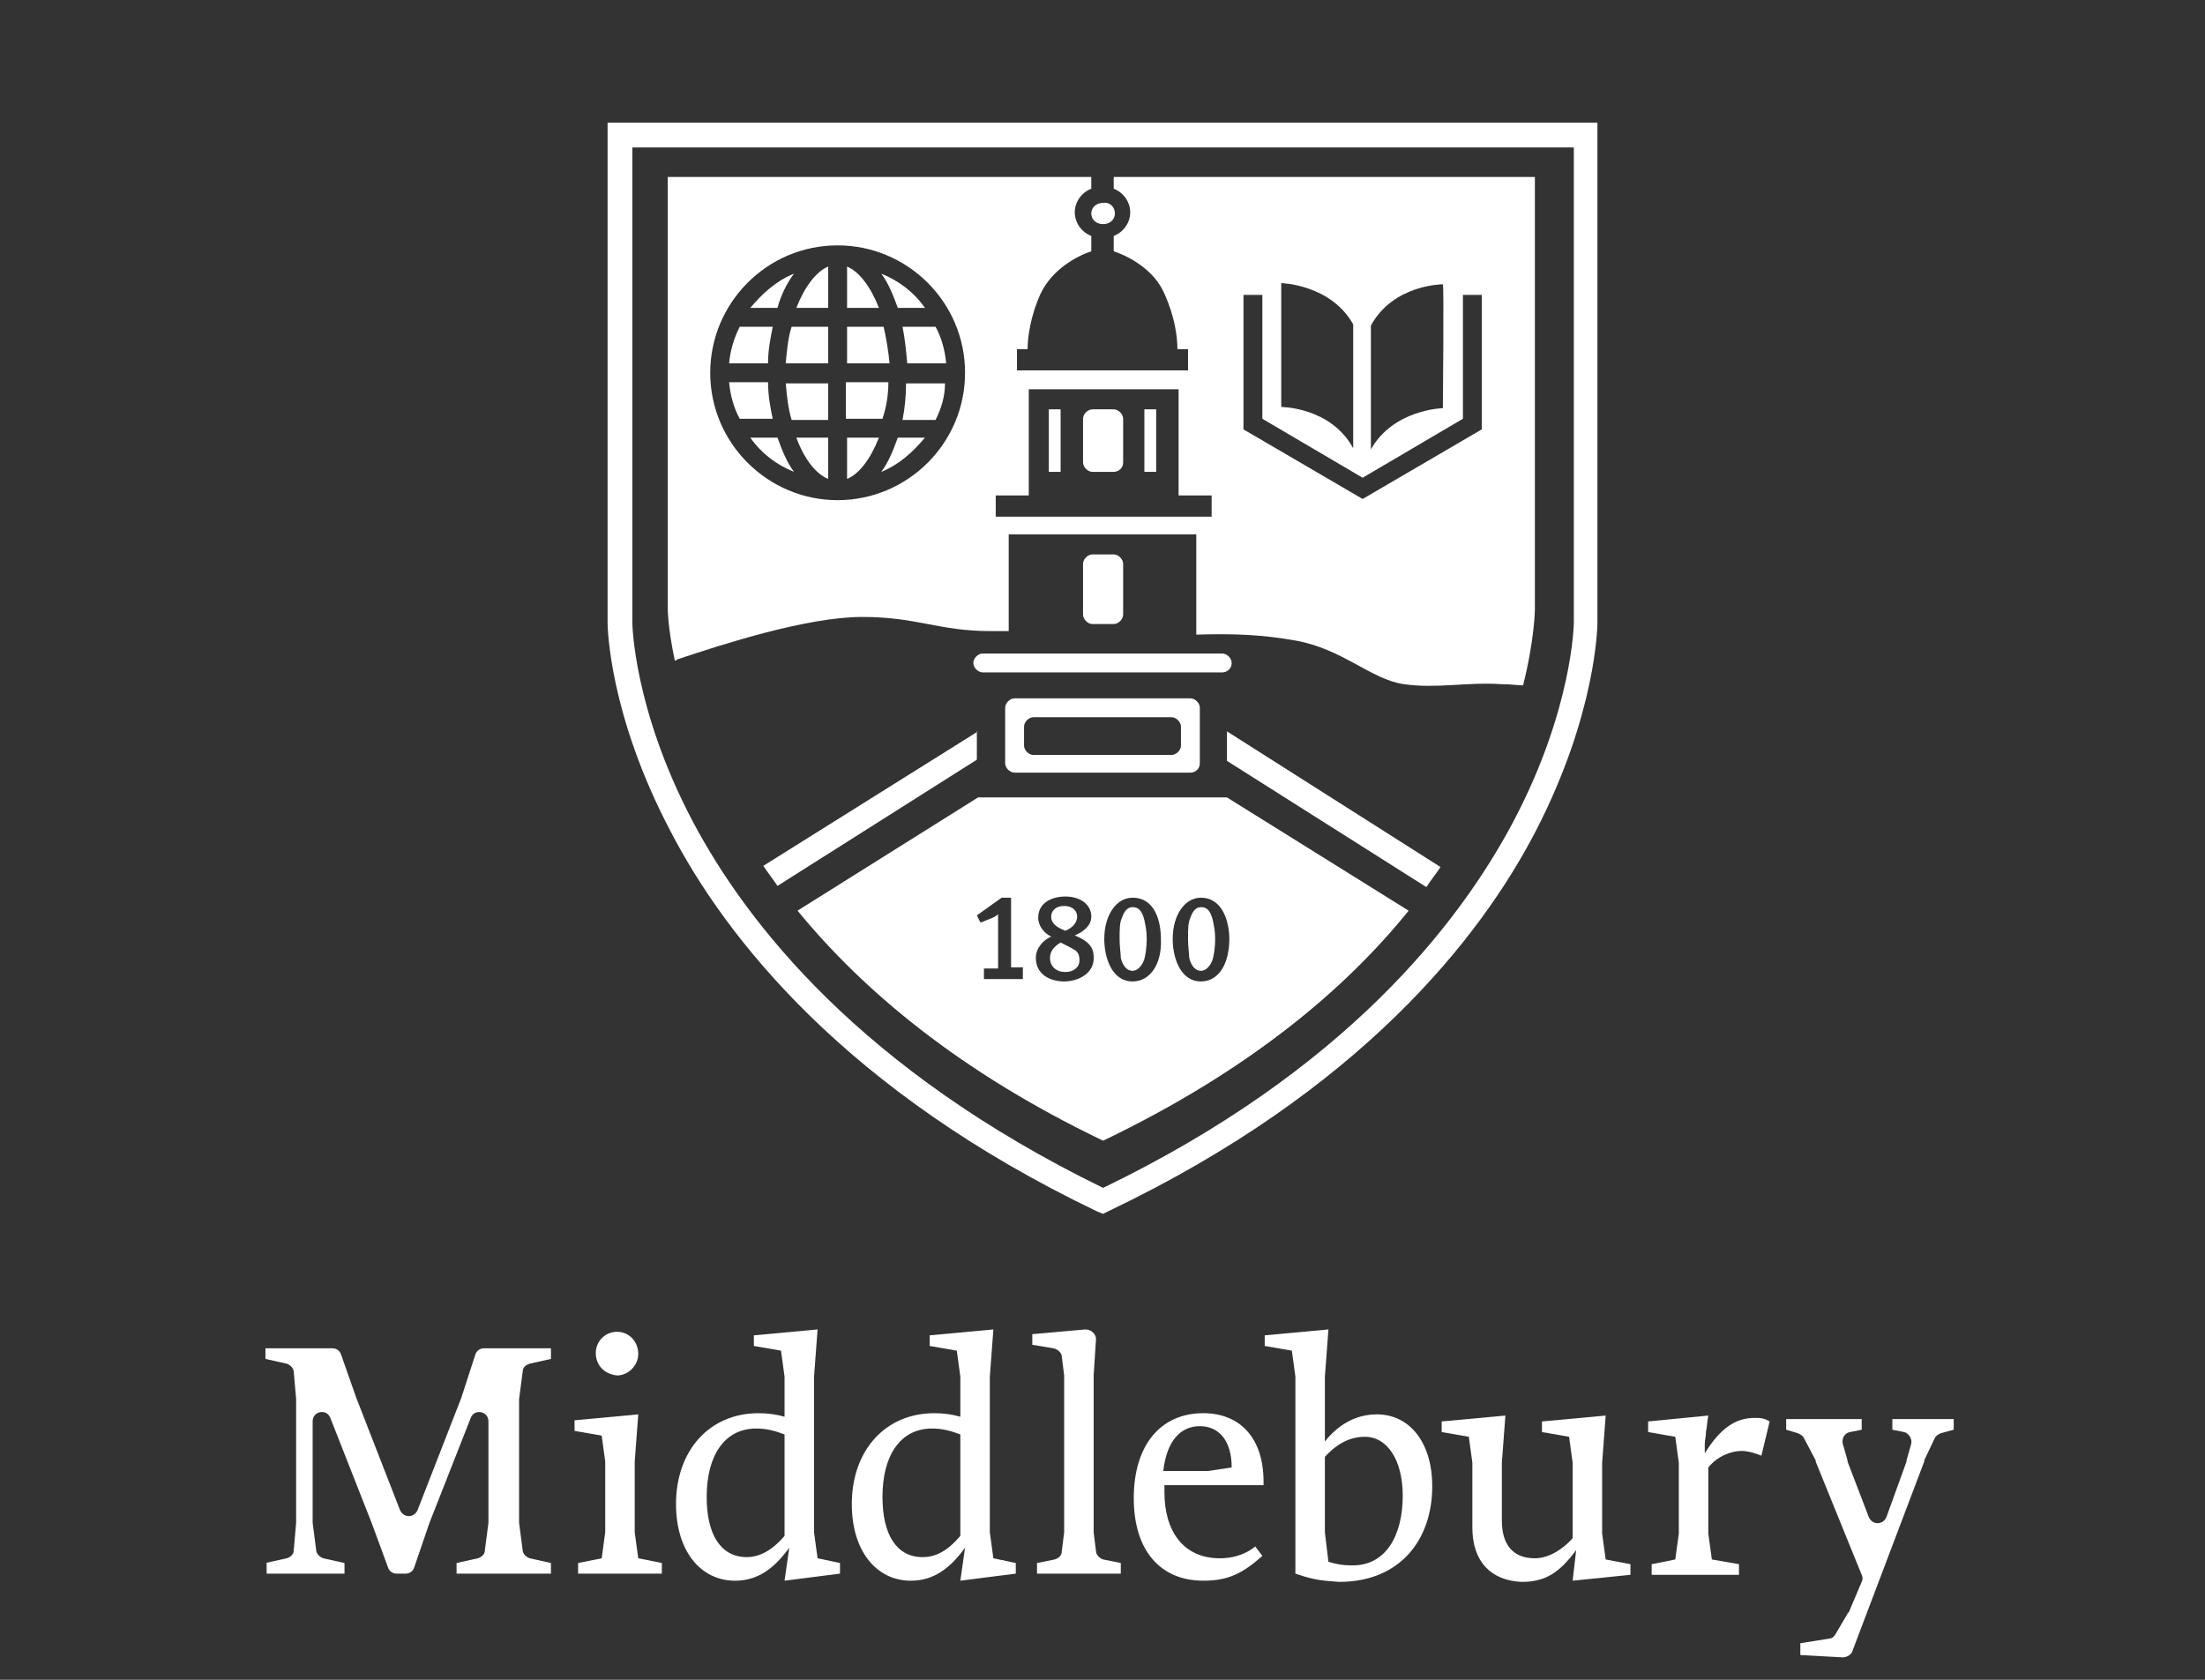 <?xml version="1.0" encoding="utf-8"?>
<!-- Generator: Adobe Illustrator 25.4.1, SVG Export Plug-In . SVG Version: 6.00 Build 0)  -->
<svg version="1.1"
	 id="svg4155" inkscape:version="0.91 r13725" sodipodi:docname="logo_college.svg" xmlns:cc="http://creativecommons.org/ns#" xmlns:dc="http://purl.org/dc/elements/1.1/" xmlns:inkscape="http://www.inkscape.org/namespaces/inkscape" xmlns:rdf="http://www.w3.org/1999/02/22-rdf-syntax-ns#" xmlns:sodipodi="http://sodipodi.sourceforge.net/DTD/sodipodi-0.dtd" xmlns:svg="http://www.w3.org/2000/svg"
	 xmlns="http://www.w3.org/2000/svg" xmlns:xlink="http://www.w3.org/1999/xlink" x="0px" y="0px" viewBox="0 0 186.9 142.4"
	 style="enable-background:new 0 0 186.9 142.4;" xml:space="preserve">
<rect x="0" y="0" width="186.9" height="142.4" fill="#333333" stroke="none"/>
<style type="text/css">
	.st0{fill:#FFFFFF;}
	.st1{clip-path:url(#SVGID_00000118392780469187337430000005669183871801847947_);fill:#FFFFFF;}
	.st2{clip-path:url(#SVGID_00000039114878635601841760000004849774819075746735_);fill:#FFFFFF;}
	.st3{clip-path:url(#SVGID_00000081614388573407361870000006737404286283685802_);fill:#FFFFFF;}
	.st4{clip-path:url(#SVGID_00000052079207402440758110000003481295092975072658_);fill:#FFFFFF;}
	.st5{clip-path:url(#SVGID_00000024712764390524987580000000077199066125801917_);fill:#FFFFFF;}
</style>
<path id="path4529" inkscape:connector-curvature="0" class="st0" d="M22.5,132.5l1.8-0.4c0.3-0.1,0.6-0.3,0.6-0.7l0.2-2.3
	c0,0,0-0.1,0-0.1v-10.3c0,0,0-0.1,0-0.1l-0.2-2.3c0-0.3-0.3-0.6-0.6-0.7l-1.8-0.4v-0.9h5.7c0.3,0,0.6,0.2,0.7,0.5l1.3,3.7l3.7,9.5
	c0.3,0.7,1.2,0.7,1.5,0l3.7-9.5c0,0,0,0,0,0l1.2-3.7c0.1-0.3,0.4-0.5,0.7-0.5h5.7v0.9l-1.8,0.4c-0.3,0.1-0.6,0.3-0.6,0.7l-0.3,2.3
	c0,0,0,0.1,0,0.1v10.3c0,0,0,0.1,0,0.1l0.3,2.3c0,0.3,0.3,0.6,0.6,0.7l1.8,0.4v0.9h-8v-0.9l1.8-0.4c0.3-0.1,0.6-0.3,0.6-0.7l0.3-2.3
	c0,0,0-0.1,0-0.1v-8.5c0-0.9-1.2-1.1-1.5-0.3l-3.5,8.9l-1.3,3.8c-0.1,0.3-0.4,0.5-0.7,0.5h-0.8c-0.3,0-0.6-0.2-0.7-0.5l-1.4-3.8
	l-3.5-8.9c-0.3-0.8-1.5-0.6-1.5,0.3v8.5c0,0,0,0.1,0,0.1l0.3,2.3c0,0.3,0.3,0.6,0.6,0.7l1.8,0.4v0.9h-6.6V132.5z"/>
<g>
	<defs>
		<path id="SVGID_1_" d="M-624.6,396.9h988.4c0.4,0,0.8-0.4,0.8-0.8v-763.4c0-0.4-0.4-0.8-0.8-0.8h-988.4c-0.4,0-0.8,0.4-0.8,0.8
			v763.4C-625.4,396.5-625,396.9-624.6,396.9z"/>
	</defs>
	<clipPath id="SVGID_00000096051711705311207070000008223875111569611164_">
		<use xlink:href="#SVGID_1_"  style="overflow:visible;"/>
	</clipPath>
	
		<path id="path4541" inkscape:connector-curvature="0" style="clip-path:url(#SVGID_00000096051711705311207070000008223875111569611164_);fill:#FFFFFF;" d="
		M49,132.5l2-0.4l0.3-2.2v-6l-0.3-2.2l-2.3-0.4v-0.9l5.4-0.5l-0.3,4v6l0.3,2.2l2,0.4v0.9H49V132.5z M50.5,114.7c0-1,0.8-1.8,1.8-1.8
		c1,0,1.8,0.8,1.8,1.9c0,0.9-0.8,1.8-1.8,1.8C51.3,116.5,50.5,115.8,50.5,114.7"/>
	
		<path id="path4545" inkscape:connector-curvature="0" style="clip-path:url(#SVGID_00000096051711705311207070000008223875111569611164_);fill:#FFFFFF;" d="
		M57.3,127.5c0-4.5,2.8-7.7,7-7.7c0.8,0,1.5,0.1,2.2,0.3v-3.4l-0.3-2.2l-2.3-0.4v-0.9l5.4-0.5l-0.3,4v13.2l0.3,2.2l1.9,0.4v0.9
		l-4.7,0.6l0.4-2.8c-1.3,1.8-2.7,2.8-4.6,2.8C59.4,134,57.3,131.5,57.3,127.5 M66.5,130.2v-8.6c-0.8-0.3-1.5-0.5-2.4-0.5
		c-2.7,0-4.2,2.3-4.2,5.8c0,3.2,1.2,5.1,3.4,5.1C64.3,132,65.4,131.5,66.5,130.2"/>
	
		<path id="path4549" inkscape:connector-curvature="0" style="clip-path:url(#SVGID_00000096051711705311207070000008223875111569611164_);fill:#FFFFFF;" d="
		M72.2,127.5c0-4.5,2.8-7.7,7-7.7c0.8,0,1.5,0.1,2.2,0.3v-3.4l-0.3-2.2l-2.3-0.4v-0.9l5.4-0.5l-0.3,4v13.2l0.3,2.2l1.9,0.4v0.9
		l-4.7,0.6l0.4-2.8c-1.3,1.8-2.7,2.8-4.6,2.8C74.3,134,72.2,131.5,72.2,127.5 M81.4,130.2v-8.6c-0.8-0.3-1.5-0.5-2.4-0.5
		c-2.7,0-4.2,2.3-4.2,5.8c0,3.2,1.2,5.1,3.4,5.1C79.3,132,80.3,131.5,81.4,130.2"/>
</g>
<path id="path4553" inkscape:connector-curvature="0" class="st0" d="M87.9,132.5l1.5-0.3c0.3-0.1,0.6-0.3,0.6-0.7l0.2-1.6
	c0,0,0-0.1,0-0.1v-13.1c0,0,0-0.1,0-0.1L90,115c0-0.3-0.3-0.6-0.7-0.7l-1.8-0.3v-0.9l4.5-0.4c0.5,0,0.9,0.4,0.9,0.8l-0.2,3.1
	c0,0,0,0,0,0.1v13.1c0,0,0,0.1,0,0.1l0.2,1.6c0,0.3,0.3,0.6,0.6,0.7l1.5,0.3v0.9h-7.1V132.5z"/>
<g>
	<defs>
		<path id="SVGID_00000051351725241693068680000007706366554709364111_" d="M-624.6,396.9h988.4c0.4,0,0.8-0.4,0.8-0.8v-763.4
			c0-0.4-0.4-0.8-0.8-0.8h-988.4c-0.4,0-0.8,0.4-0.8,0.8v763.4C-625.4,396.5-625,396.9-624.6,396.9z"/>
	</defs>
	<clipPath id="SVGID_00000126283043785079507420000018443382539535028405_">
		<use xlink:href="#SVGID_00000051351725241693068680000007706366554709364111_"  style="overflow:visible;"/>
	</clipPath>
	
		<path id="path4565" inkscape:connector-curvature="0" style="clip-path:url(#SVGID_00000126283043785079507420000018443382539535028405_);fill:#FFFFFF;" d="
		M96.1,127c0-4.4,2.2-7.2,5.9-7.2c3,0,5.2,2,5.1,6.1h-8.4c0,0,0,0.4,0,0.6c0,3.3,1.6,5.6,4.7,5.6c0.9,0,2-0.2,3-1l0.6,0.8
		c-1.7,1.5-2.9,2.1-5,2.1C98.4,134,96.1,131.5,96.1,127 M102.4,124.7l2-0.3c0-2.3-1.1-3.5-2.7-3.5c-1.6,0-2.8,1.2-3.1,3.8
		C98.6,124.7,102.4,124.7,102.4,124.7z"/>
	
		<path id="path4569" inkscape:connector-curvature="0" style="clip-path:url(#SVGID_00000126283043785079507420000018443382539535028405_);fill:#FFFFFF;" d="
		M109.8,133.4v-16.7l-0.3-2.2l-2.3-0.4v-0.9l5.4-0.5l-0.3,4v5.5c1.1-1.4,2.6-2.3,4.4-2.3c2.8,0,4.7,2.4,4.7,6.1
		c0,4.5-2.7,8.1-7.9,8.1C112.3,134,111.5,134,109.8,133.4 M118.9,126.8c0-3-1.3-5-3.2-5c-1.2,0-2.3,0.5-3.4,1.7v6.4l0.3,2.5
		c0.7,0.2,1.2,0.3,1.9,0.3C117.5,132.8,118.9,130.1,118.9,126.8"/>
	
		<path id="path4573" inkscape:connector-curvature="0" style="clip-path:url(#SVGID_00000126283043785079507420000018443382539535028405_);fill:#FFFFFF;" d="
		M124.8,129.5v-5.5l-0.3-2.2l-2.3-0.4v-0.9l5.4-0.5l-0.3,4v4.9c0,2,0.9,3.2,2.8,3.2c1.2,0,2.4-0.8,3.2-1.7v-6.4l-0.3-2.2l-2.3-0.4
		v-0.9l5.4-0.5l-0.3,4v6l0.3,2.2l2.1,0.4v0.9l-4.9,0.5l0.3-2.6c-1.4,1.9-2.6,2.7-4.6,2.7C126.4,134,124.8,132.4,124.8,129.5"/>
</g>
<path id="path4577" inkscape:connector-curvature="0" class="st0" d="M152.6,140.3v-1l2.5-0.4c0.2,0,0.4-0.2,0.5-0.4l1-1.7
	c0,0,0-0.1,0.1-0.1l1.1-2.6c0.1-0.2,0.1-0.4,0-0.6l-3.9-9.6c0,0,0,0,0-0.1l-1-1.9c-0.1-0.2-0.3-0.3-0.5-0.4l-1-0.3v-0.9h6.4v0.9
	l-1,0.2c-0.5,0.1-0.7,0.6-0.6,1l0.4,1.4c0,0,0,0,0,0.1l1.8,4.7c0.3,0.7,1.2,0.7,1.5,0l1.7-4.7c0,0,0,0,0-0.1l0.4-1.4
	c0.1-0.4-0.2-0.9-0.6-1l-1-0.2v-0.9h5.2v0.9l-1.1,0.3c-0.2,0.1-0.4,0.2-0.5,0.4l-0.9,1.9c0,0,0,0,0,0.1l-6.1,16.1
	c-0.1,0.3-0.5,0.5-0.8,0.5L152.6,140.3z"/>
<g>
	<defs>
		<path id="SVGID_00000175289678026303057940000002501184496142858418_" d="M-624.6,396.9h988.4c0.4,0,0.8-0.4,0.8-0.8v-763.4
			c0-0.4-0.4-0.8-0.8-0.8h-988.4c-0.4,0-0.8,0.4-0.8,0.8v763.4C-625.4,396.5-625,396.9-624.6,396.9z"/>
	</defs>
	<clipPath id="SVGID_00000140699736856040308850000013904216267348144263_">
		<use xlink:href="#SVGID_00000175289678026303057940000002501184496142858418_"  style="overflow:visible;"/>
	</clipPath>
	
		<path id="path4589" inkscape:connector-curvature="0" style="clip-path:url(#SVGID_00000140699736856040308850000013904216267348144263_);fill:#FFFFFF;" d="
		M148.7,120.2c-1.6,0-2.9,0.9-4.2,3c0,0,0-0.1,0-0.1l0-0.3c0-0.1,0-0.3,0-0.4c0-0.3,0.1-0.6,0.1-1c0.1-0.5,0.1-0.9,0.2-1.4l-5.1,0.5
		v0.9l2.3,0.4l0.3,2.2v6l-0.3,2.2l-2,0.4v0.9h7.4v-0.9l-2.3-0.4l-0.3-2.2v-0.7v-1.9v-2.1v-0.6v-0.2c0,0,0-0.1,0-0.1
		c0.8-1,2-1.4,2.8-1.4c0.6,0,1.2,0.2,1.7,0.4l0.7-2.9C149.5,120.2,149.2,120.2,148.7,120.2"/>
	
		<path id="path4593" inkscape:connector-curvature="0" style="clip-path:url(#SVGID_00000140699736856040308850000013904216267348144263_);fill:#FFFFFF;" d="
		M93.5,102.9l-0.5-0.2C71.7,92.5,61.5,79.5,56.8,70.4c-5.2-9.9-5.3-17.3-5.3-17.6V10.4h83.9v42.4c0,0.3-0.1,7.7-5.2,17.6
		c-4.7,9.1-14.9,22.1-36.3,32.3L93.5,102.9z M53.6,12.5v40.3c0,0.1,0.1,7.3,5.1,16.8c4.6,8.7,14.3,21.1,34.8,31.1
		c20.5-9.9,30.2-22.4,34.8-31.1c5-9.5,5.1-16.7,5.1-16.8V12.5H53.6z"/>
	
		<path id="path4597" inkscape:connector-curvature="0" style="clip-path:url(#SVGID_00000140699736856040308850000013904216267348144263_);fill:#FFFFFF;" d="
		M78.4,26.1c-0.9-1.3-2.2-2.3-3.7-2.9c0.6,0.8,1,1.8,1.4,2.9H78.4z"/>
	
		<path id="path4601" inkscape:connector-curvature="0" style="clip-path:url(#SVGID_00000140699736856040308850000013904216267348144263_);fill:#FFFFFF;" d="
		M71.8,22.6v3.5h2.7C73.8,24.3,72.8,23,71.8,22.6"/>
	
		<path id="path4605" inkscape:connector-curvature="0" style="clip-path:url(#SVGID_00000140699736856040308850000013904216267348144263_);fill:#FFFFFF;" d="
		M66.6,30.8h3.6v-3.1h-3.1C66.8,28.6,66.7,29.7,66.6,30.8"/>
	
		<path id="path4609" inkscape:connector-curvature="0" style="clip-path:url(#SVGID_00000140699736856040308850000013904216267348144263_);fill:#FFFFFF;" d="
		M67.5,26.1h2.7v-3.5C69.2,23,68.2,24.3,67.5,26.1"/>
	
		<path id="path4613" inkscape:connector-curvature="0" style="clip-path:url(#SVGID_00000140699736856040308850000013904216267348144263_);fill:#FFFFFF;" d="
		M67.1,35.6h3.1v-3.1h-3.6C66.7,33.6,66.8,34.6,67.1,35.6"/>
	
		<path id="path4617" inkscape:connector-curvature="0" style="clip-path:url(#SVGID_00000140699736856040308850000013904216267348144263_);fill:#FFFFFF;" d="
		M70.2,40.6v-3.5h-2.7C68.2,39,69.2,40.2,70.2,40.6"/>
	
		<path id="path4621" inkscape:connector-curvature="0" style="clip-path:url(#SVGID_00000140699736856040308850000013904216267348144263_);fill:#FFFFFF;" d="
		M65.1,32.4h-3.3c0.1,1.1,0.4,2.2,0.9,3.1h2.8C65.3,34.6,65.1,33.5,65.1,32.4"/>
	
		<path id="path4625" inkscape:connector-curvature="0" style="clip-path:url(#SVGID_00000140699736856040308850000013904216267348144263_);fill:#FFFFFF;" d="
		M74.9,27.7h-3.1v3.1h3.6C75.3,29.7,75.1,28.6,74.9,27.7"/>
	
		<path id="path4629" inkscape:connector-curvature="0" style="clip-path:url(#SVGID_00000140699736856040308850000013904216267348144263_);fill:#FFFFFF;" d="
		M65.5,27.7h-2.8c-0.5,1-0.8,2-0.9,3.1h3.3C65.1,29.7,65.3,28.7,65.5,27.7"/>
	
		<path id="path4633" inkscape:connector-curvature="0" style="clip-path:url(#SVGID_00000140699736856040308850000013904216267348144263_);fill:#FFFFFF;" d="
		M63.6,37.1c0.9,1.3,2.2,2.3,3.7,2.9c-0.6-0.8-1-1.8-1.4-2.9H63.6z"/>
	
		<path id="path4637" inkscape:connector-curvature="0" style="clip-path:url(#SVGID_00000140699736856040308850000013904216267348144263_);fill:#FFFFFF;" d="
		M76.9,30.8h3.3c-0.1-1.1-0.4-2.2-0.9-3.1h-2.8C76.7,28.7,76.8,29.7,76.9,30.8"/>
	
		<path id="path4641" inkscape:connector-curvature="0" style="clip-path:url(#SVGID_00000140699736856040308850000013904216267348144263_);fill:#FFFFFF;" d="
		M67.3,23.2c-1.5,0.6-2.7,1.7-3.7,2.9h2.3C66.2,25,66.7,24,67.3,23.2"/>
	
		<path id="path4645" inkscape:connector-curvature="0" style="clip-path:url(#SVGID_00000140699736856040308850000013904216267348144263_);fill:#FFFFFF;" d="
		M76.5,35.6h2.8c0.5-1,0.8-2,0.8-3.1h-3.3C76.8,33.5,76.7,34.6,76.5,35.6"/>
	
		<path id="path4649" inkscape:connector-curvature="0" style="clip-path:url(#SVGID_00000140699736856040308850000013904216267348144263_);fill:#FFFFFF;" d="
		M94.4,15v1c0.8,0.3,1.4,1.1,1.4,2s-0.6,1.7-1.4,2v1.3c1.2,0.4,3.4,1.5,4.3,3.6c0.9,2,1.1,3.7,1.1,4.7h0.9v1.8H86.2v-1.8h0.9
		c0-0.9,0.2-2.7,1.1-4.7c1-2.1,3.1-3.2,4.3-3.6v-1.3c-0.8-0.3-1.4-1.1-1.4-2s0.6-1.7,1.4-2v-1H56.6v36.6c0,0,0,1.6,0.6,4.4
		c0.1,0,0.1,0,0.2-0.1c3.9-1.3,11-3.6,15.7-3.6c4.7,0,6.4,1.2,10.9,1.2c0.5,0,1,0,1.5,0v-8.2h15.9v8.5c3.2-0.1,5.6,0,8.4,0.5
		c4,0.7,6.4,3.3,9.2,3.7c2.8,0.4,5.3-0.2,8.3,0c0.8,0,1.3,0.1,1.8,0.1c1-4,1-6.5,1-6.5V15H94.4z M71,42.4c-5.9,0-10.8-4.8-10.8-10.8
		c0-5.9,4.8-10.8,10.8-10.8c5.9,0,10.8,4.8,10.8,10.8C81.8,37.6,76.9,42.4,71,42.4 M102.6,43.8H84.4V42h2.8v-9h12.7v9h2.8V43.8z
		 M116.2,27.6c1.9-3.5,6.1-3.5,6.1-3.5c0.1-0.1,0,10.5,0,10.5s-4.2,0.1-6.1,3.5C116.2,38.1,116.2,27.6,116.2,27.6z M108.6,24
		c0,0,4.2,0.1,6.1,3.5v10.5c-1.9-3.5-6.1-3.5-6.1-3.5S108.6,23.9,108.6,24 M125.6,36.4l-10.1,5.9l-10.1-5.9V25h1.6v10.5l8.5,5l8.5-5
		V25h1.6C125.6,25,125.6,36.4,125.6,36.4z"/>
	
		<path id="path4653" inkscape:connector-curvature="0" style="clip-path:url(#SVGID_00000140699736856040308850000013904216267348144263_);fill:#FFFFFF;" d="
		M75.3,32.4h-3.6v3.1h3.1C75.1,34.6,75.3,33.6,75.3,32.4"/>
	
		<path id="path4657" inkscape:connector-curvature="0" style="clip-path:url(#SVGID_00000140699736856040308850000013904216267348144263_);fill:#FFFFFF;" d="
		M71.8,40.6c1-0.4,2-1.7,2.7-3.5h-2.7V40.6z"/>
	
		<path id="path4661" inkscape:connector-curvature="0" style="clip-path:url(#SVGID_00000140699736856040308850000013904216267348144263_);fill:#FFFFFF;" d="
		M74.7,40c1.5-0.6,2.7-1.7,3.7-2.9h-2.3C75.7,38.2,75.3,39.2,74.7,40"/>
</g>
<path id="path4663" inkscape:connector-curvature="0" class="st0" d="M94.4,52.9h-1.8c-0.4,0-0.8-0.4-0.8-0.8v-4.3
	c0-0.4,0.4-0.8,0.8-0.8h1.8c0.4,0,0.8,0.4,0.8,0.8v4.3C95.2,52.5,94.8,52.9,94.4,52.9z"/>
<g>
	<defs>
		<path id="SVGID_00000147182327977054276100000010770643643301384864_" d="M-624.6,396.9h988.4c0.4,0,0.8-0.4,0.8-0.8v-763.4
			c0-0.4-0.4-0.8-0.8-0.8h-988.4c-0.4,0-0.8,0.4-0.8,0.8v763.4C-625.4,396.5-625,396.9-624.6,396.9z"/>
	</defs>
	<clipPath id="SVGID_00000125588251249344448070000009282031962612820116_">
		<use xlink:href="#SVGID_00000147182327977054276100000010770643643301384864_"  style="overflow:visible;"/>
	</clipPath>
	
		<path id="path4675" inkscape:connector-curvature="0" style="clip-path:url(#SVGID_00000125588251249344448070000009282031962612820116_);fill:#FFFFFF;" d="
		M91.2,80.6c-0.3-0.2-0.7-0.4-1.3-0.7c-0.5,0.3-0.9,0.7-0.9,1.3c0,0.7,0.5,1.2,1.3,1.2c0.7,0,1.2-0.4,1.2-1
		C91.5,81,91.4,80.8,91.2,80.6"/>
	
		<path id="path4679" inkscape:connector-curvature="0" style="clip-path:url(#SVGID_00000125588251249344448070000009282031962612820116_);fill:#FFFFFF;" d="
		M90.3,78.9c0.5-0.2,1-0.6,1-1.2c0-0.5-0.4-0.9-1.1-0.9c-0.7,0-1.1,0.4-1.1,0.9C89.1,78.4,89.8,78.7,90.3,78.9"/>
	
		<path id="path4683" inkscape:connector-curvature="0" style="clip-path:url(#SVGID_00000125588251249344448070000009282031962612820116_);fill:#FFFFFF;" d="
		M96,76.9c-0.4,0-0.7,0.3-0.9,0.9c-0.2,0.4-0.2,1-0.2,1.8c0,0.7,0.1,1.2,0.1,1.6c0.2,0.8,0.6,1.1,1,1.1c0.4,0,0.8-0.4,1-1
		c0.1-0.4,0.2-1,0.2-1.7c0-0.7-0.1-1.1-0.2-1.6C96.8,77.2,96.5,76.9,96,76.9"/>
	
		<path id="path4687" inkscape:connector-curvature="0" style="clip-path:url(#SVGID_00000125588251249344448070000009282031962612820116_);fill:#FFFFFF;" d="
		M104,67.6L104,67.6l-21.1,0l-15.3,9.6c5.5,6.7,13.6,13.6,25.9,19.5c12.3-5.9,20.5-12.8,25.9-19.5L104,67.6z M86.7,83h-3.3v-0.9h1.2
		v-4.6c-0.1,0.1-0.4,0.3-0.7,0.4c-0.3,0.1-0.7,0.3-0.8,0.3l-0.3-0.6l2.1-1.5h0.8v5.9h1C86.7,82.1,86.7,83,86.7,83z M90.2,83.2
		c-1.2,0-2.4-0.6-2.4-2c0-0.8,0.6-1.5,1.3-1.8c-0.6-0.3-1.1-0.9-1.1-1.6c0-1.3,1.2-1.8,2.3-1.8c1.3,0,2.2,0.7,2.2,1.7
		c0,0.8-0.7,1.3-1.4,1.6c1,0.4,1.6,0.9,1.6,1.8C92.8,82.5,91.4,83.2,90.2,83.2 M96,83.2c-1.8,0-2.4-2.1-2.4-3.6c0-2,1-3.5,2.4-3.5
		c1.9,0,2.4,2,2.4,3.5C98.5,81.7,97.5,83.2,96,83.2 M101.8,83.2c-1.8,0-2.4-2.1-2.4-3.6c0-2,1-3.5,2.4-3.5c1.8,0,2.4,2,2.4,3.5
		C104.2,81.7,103.3,83.2,101.8,83.2"/>
	
		<path id="path4691" inkscape:connector-curvature="0" style="clip-path:url(#SVGID_00000125588251249344448070000009282031962612820116_);fill:#FFFFFF;" d="
		M101.8,76.9c-0.4,0-0.7,0.3-0.9,0.9c-0.2,0.4-0.2,1-0.2,1.8c0,0.7,0.1,1.2,0.1,1.6c0.2,0.8,0.6,1.1,1,1.1c0.4,0,0.8-0.4,1-1
		c0.1-0.4,0.2-1,0.2-1.7c0-0.7-0.1-1.1-0.2-1.6C102.6,77.2,102.3,76.9,101.8,76.9"/>
</g>
<path id="path4693" inkscape:connector-curvature="0" class="st0" d="M103.6,57H83.3c-0.4,0-0.8-0.4-0.8-0.8l0,0
	c0-0.4,0.4-0.8,0.8-0.8h20.3c0.4,0,0.8,0.4,0.8,0.8l0,0C104.4,56.7,104,57,103.6,57z"/>
<path id="path4695" inkscape:connector-curvature="0" class="st0" d="M100.9,65.5H86c-0.4,0-0.8-0.4-0.8-0.8V60
	c0-0.4,0.4-0.8,0.8-0.8h14.9c0.4,0,0.8,0.4,0.8,0.8v4.7C101.7,65.2,101.3,65.5,100.9,65.5z M87.6,64h11.7c0.4,0,0.8-0.4,0.8-0.8
	v-1.6c0-0.4-0.4-0.8-0.8-0.8H87.6c-0.4,0-0.8,0.4-0.8,0.8v1.6C86.8,63.6,87.2,64,87.6,64z"/>
<path id="path4697" inkscape:connector-curvature="0" class="st0" d="M94.4,40h-1.8c-0.4,0-0.8-0.4-0.8-0.8v-3.7
	c0-0.4,0.4-0.8,0.8-0.8h1.8c0.4,0,0.8,0.4,0.8,0.8v3.7C95.2,39.7,94.8,40,94.4,40z"/>
<path id="path4699" inkscape:connector-curvature="0" class="st0" d="M88.9,40h1v-5.3h-1V40z"/>
<path id="path4701" inkscape:connector-curvature="0" class="st0" d="M97,40h1v-5.3h-1V40z"/>
<g>
	<defs>
		<path id="SVGID_00000063605540136537895750000018298281742960886699_" d="M-624.6,396.9h988.4c0.4,0,0.8-0.4,0.8-0.8v-763.4
			c0-0.4-0.4-0.8-0.8-0.8h-988.4c-0.4,0-0.8,0.4-0.8,0.8v763.4C-625.4,396.5-625,396.9-624.6,396.9z"/>
	</defs>
	<clipPath id="SVGID_00000161600702754332856470000005215571523480876931_">
		<use xlink:href="#SVGID_00000063605540136537895750000018298281742960886699_"  style="overflow:visible;"/>
	</clipPath>
	
		<path id="path4713" inkscape:connector-curvature="0" style="clip-path:url(#SVGID_00000161600702754332856470000005215571523480876931_);fill:#FFFFFF;" d="
		M94.5,18.1c0,0.5-0.4,0.9-1,0.9c-0.6,0-1-0.4-1-0.9c0-0.5,0.4-0.9,1-0.9C94,17.1,94.5,17.5,94.5,18.1"/>
	
		<path id="path4717" inkscape:connector-curvature="0" style="clip-path:url(#SVGID_00000161600702754332856470000005215571523480876931_);fill:#FFFFFF;" d="
		M82.9,62L64.7,73.4c0.4,0.6,0.8,1.1,1.2,1.7l16.9-10.7V62z"/>
	
		<path id="path4721" inkscape:connector-curvature="0" style="clip-path:url(#SVGID_00000161600702754332856470000005215571523480876931_);fill:#FFFFFF;" d="
		M104,64.5l16.9,10.7c0.4-0.6,0.8-1.1,1.2-1.7L104,62V64.5z"/>
</g>
</svg>
